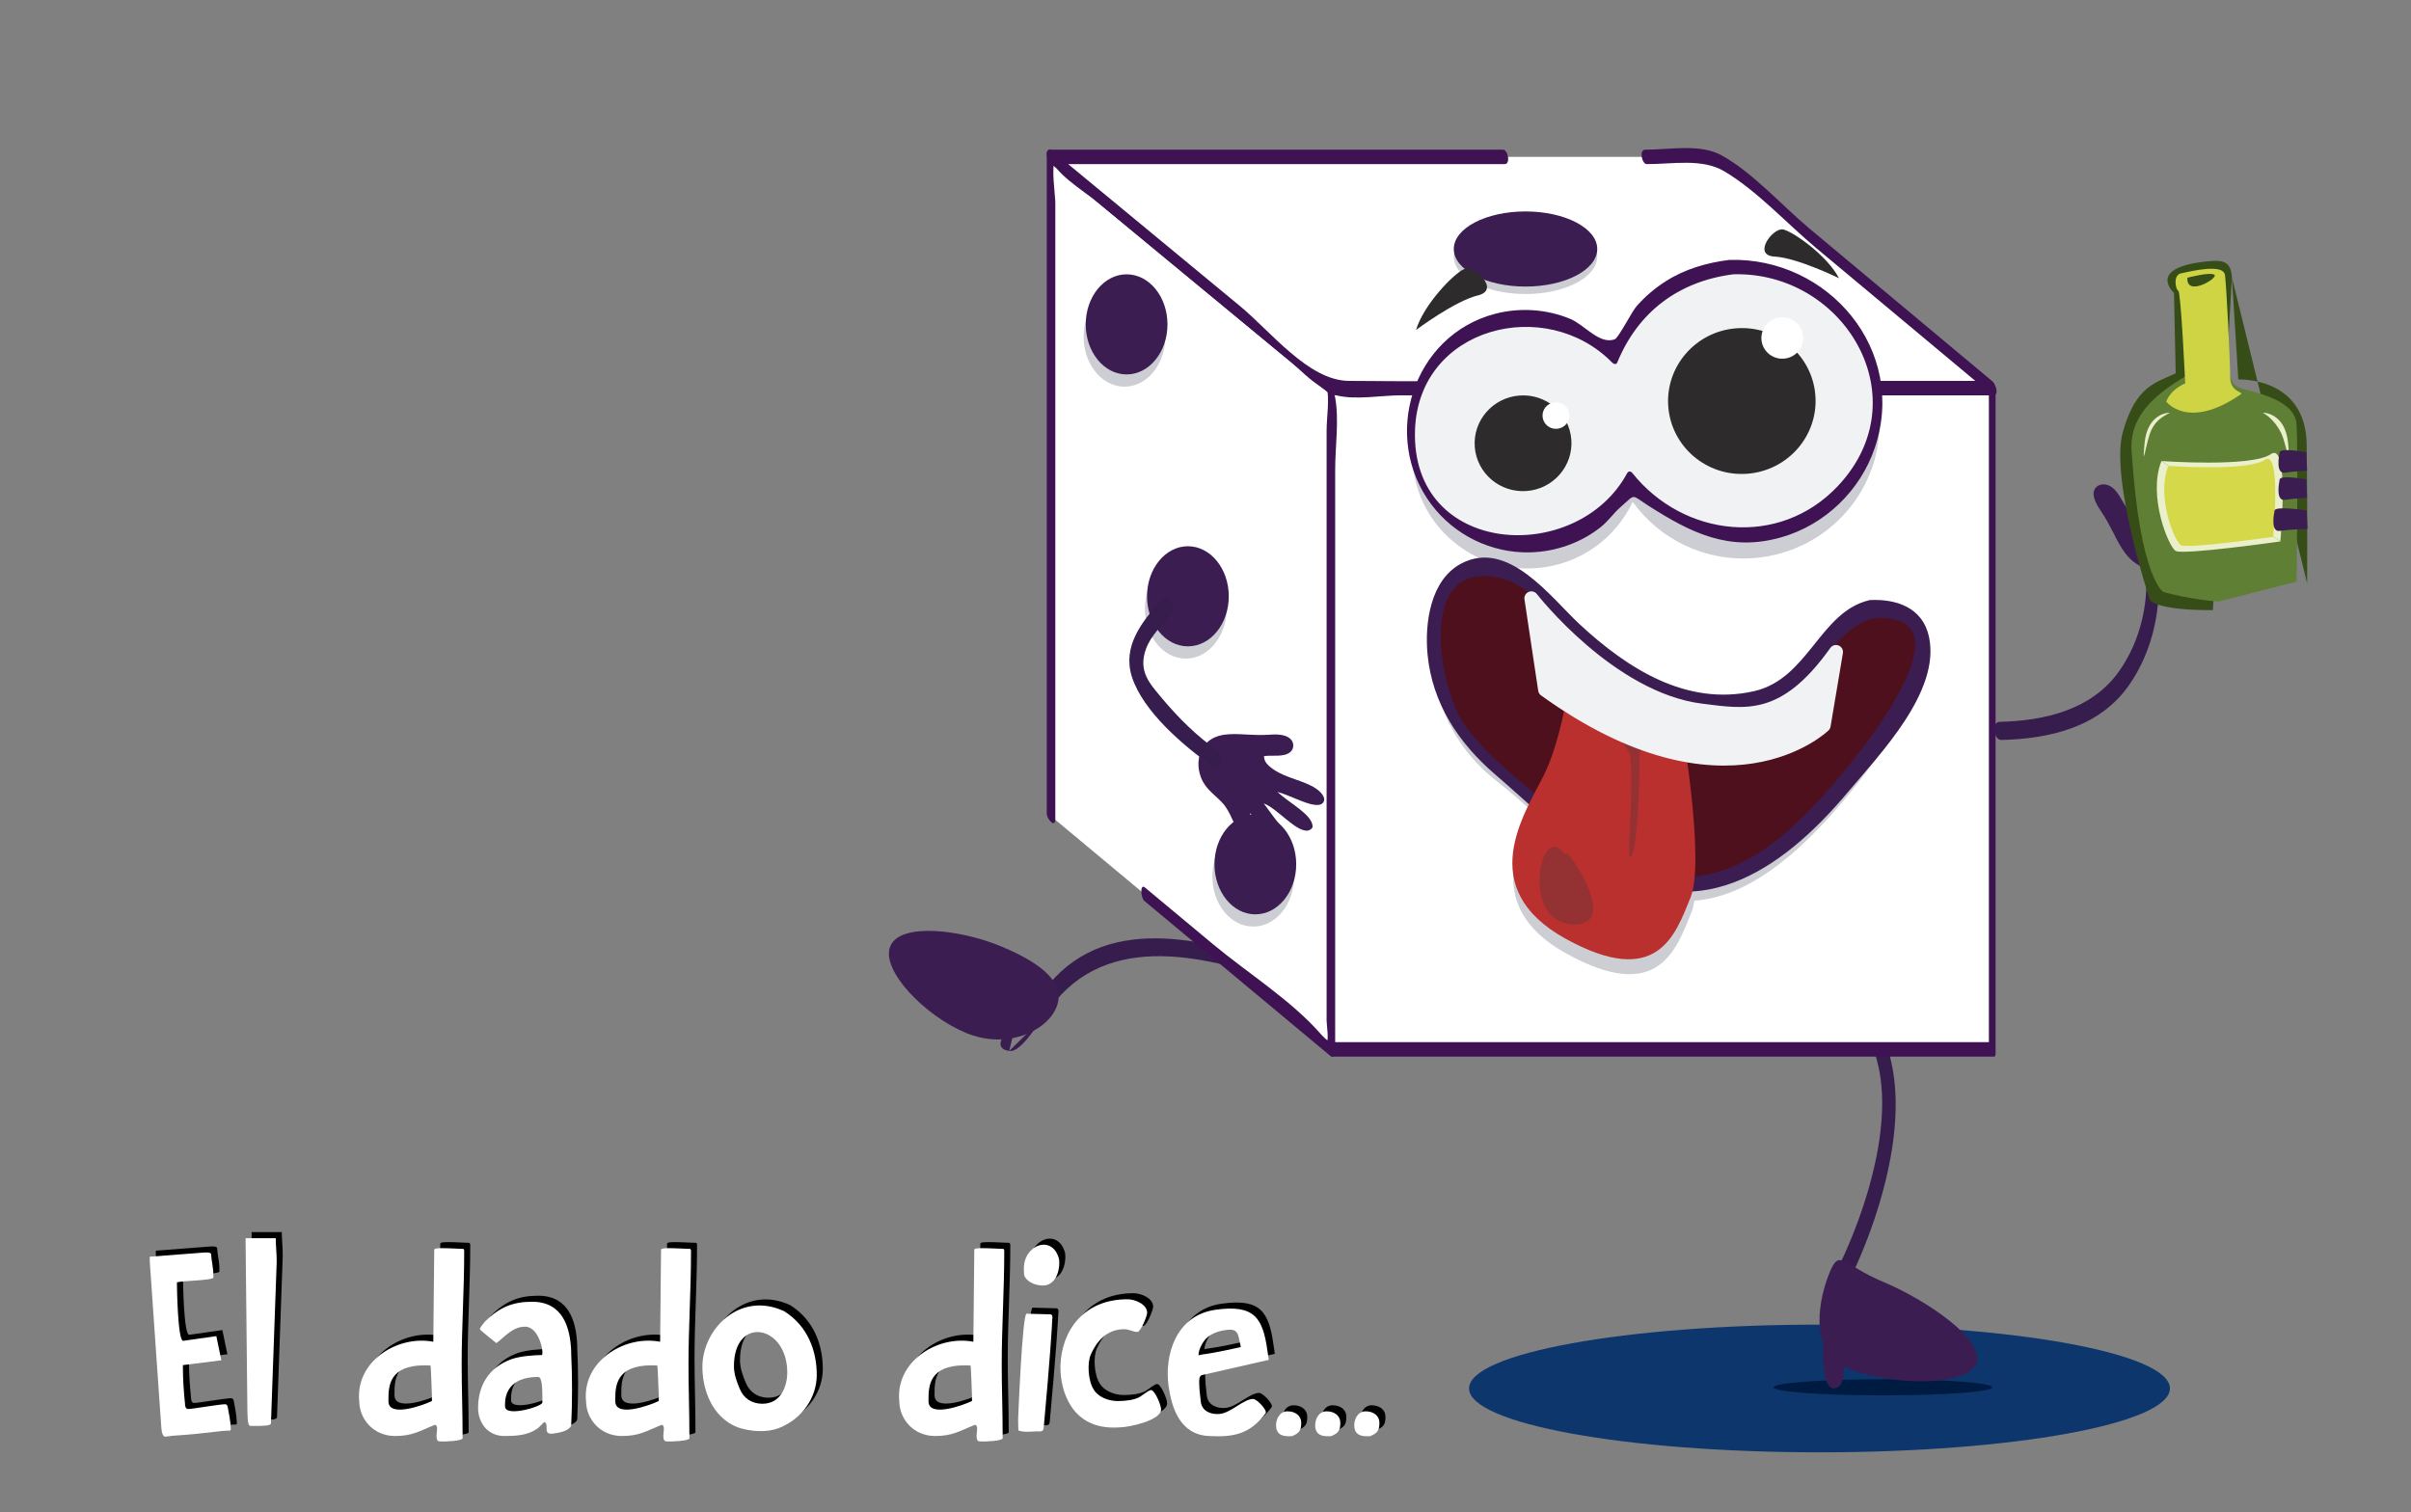 <?xml version="1.0" encoding="utf-8"?>
<!-- Generator: Adobe Illustrator 16.0.0, SVG Export Plug-In . SVG Version: 6.00 Build 0)  -->
<!DOCTYPE svg PUBLIC "-//W3C//DTD SVG 1.1//EN" "http://www.w3.org/Graphics/SVG/1.1/DTD/svg11.dtd">
<svg version="1.1" id="Capa_1" xmlns="http://www.w3.org/2000/svg" xmlns:xlink="http://www.w3.org/1999/xlink" x="0px" y="0px"
	 width="242.343px" height="152px" viewBox="0 0 242.343 152" enable-background="new 0 0 242.343 152" xml:space="preserve">
<rect x="0" y="0" width="242.343" height="152" fill="#808080" stroke="none"/>
<path fill-rule="evenodd" clip-rule="evenodd" fill="#0C366C" d="M218.111,139.577c0,3.546-15.771,6.421-35.223,6.421
	c-19.453,0-35.224-2.875-35.224-6.421c0-3.543,15.771-6.415,35.224-6.415C202.341,133.162,218.111,136.034,218.111,139.577"/>
<path fill-rule="evenodd" clip-rule="evenodd" fill="#001B42" d="M200.251,139.462c0,0.449-4.922,0.812-10.993,0.812
	s-10.993-0.362-10.993-0.812c0-0.446,4.922-0.811,10.993-0.811S200.251,139.016,200.251,139.462"/>
<path fill="#371C4E" d="M186.305,102.237c6.053,6.435,1.228,20.067-2.205,26.513c-0.385,0.723,0.59,2.287,1.07,1.386
	c3.861-7.25,8.793-21.895,2.007-29.109C186.341,100.139,185.658,101.551,186.305,102.237"/>
<path fill="#371C4E" d="M128.516,96.914c-8.34-2.85-18.576-5.188-24.17,3.524c-0.299,0.466,0.43,2.039,0.651,1.693
	c5.532-8.618,15.573-6.237,23.802-3.427C129.248,98.859,129.032,97.091,128.516,96.914"/>
<polygon fill="#FFFFFF" points="200.251,105.489 193.528,105.489 187.051,105.489 133.774,105.489 133.774,39.013 200.251,39.013 
	"/>
<path fill="#3E1253" d="M200.057,104.766h-66.476c0.177,0.342,0.354,0.684,0.531,1.025V47.552c0-1.448-0.905-6.849,0-8.062
	c-0.141,0.189,0.063,0.324,0.788,0.247c1.449-0.154,3.013,0,4.468,0h33.794h27.282c-0.177-0.342-0.354-0.684-0.53-1.025v66.477
	c0,0.451,0.674,1.567,0.674,0.603V39.314c0-0.275-0.154-1.026-0.531-1.026h-66.476c-0.152,0-0.144,0.347-0.144,0.424v66.477
	c0,0.275,0.155,1.026,0.532,1.026h66.475C200.76,106.215,200.529,104.766,200.057,104.766"/>
<polyline fill="#FFFFFF" points="105.646,82.054 105.646,15.771 133.775,39.014 133.775,105.49 117.485,91.919 115.054,89.893 "/>
<path fill="#3E1253" d="M106.076,82.331V42.764V20.335c0-0.605-0.451-3.759,0-4.238c-0.768,0.816,3.171,3.35,4.082,4.104
	c6.54,5.402,13.079,10.806,19.618,16.209c0.922,0.762,1.848,1.775,2.881,2.38c1.016,0.595,1.004,1.333,0.687,0.026
	c0.32,1.318,0,3.14,0,4.482v49.596v9.678c0,0.506,0.247,1.885,0,2.331c-0.313,0.57,0.494-0.116,0.411-0.129
	c-0.272-0.041-0.851-0.657-1.021-0.852c-2.956-3.375-7.322-6.101-10.77-8.972c-2.295-1.911-4.59-3.823-6.884-5.735
	c-0.504-0.42-0.434,1.038-0.054,1.354c6.24,5.2,12.48,10.399,18.722,15.599c0.271,0.225,0.458-0.195,0.458-0.401v-45.91V47.189
	c0-2.27,0.408-4.97,0-7.211c-0.644-3.532-5.843-6.137-8.507-8.338c-6.675-5.516-13.351-11.032-20.027-16.547
	c-0.271-0.224-0.458,0.193-0.458,0.401v66.282C105.214,82.349,106.076,83.307,106.076,82.331"/>
<polyline fill="#FFFFFF" points="165.443,15.771 172.417,15.771 200.251,39.013 133.774,39.013 105.646,15.771 151.158,15.771 "/>
<path fill="#3E1253" d="M165.529,16.497c2.66,0,5.563-0.596,7.784,0.721c3.303,1.956,6.303,5.263,9.243,7.718
	c5.89,4.918,11.78,9.836,17.67,14.754c-0.021-0.467-0.041-0.935-0.062-1.401h-43.076c-7.178,0-14.361,0.082-21.538,0
	c-4.032-0.047-7.791-4.943-10.922-7.529c-6.319-5.222-12.64-10.443-18.958-15.665c0.02,0.468,0.04,0.935,0.061,1.403h45.513
	c0.623,0,0.327-1.451-0.172-1.451H105.56c-0.679,0-0.215,1.174,0.062,1.402c5.451,4.505,10.903,9.01,16.356,13.515
	c3.18,2.628,6.36,5.255,9.541,7.883c0.964,0.797,1.694,1.591,2.824,1.894c1.85,0.494,4.529,0,6.432,0h11.816h29.467h18.279
	c0.681,0,0.213-1.175-0.062-1.403c-6.133-5.121-12.265-10.241-18.397-15.362c-2.755-2.301-5.649-5.582-8.788-7.338
	c-2.183-1.222-5.189-0.59-7.732-0.59C164.734,15.046,165.03,16.497,165.529,16.497"/>
<path fill="#CDCED3" d="M174.209,29.171c-5.569,0.437-10.097,4.119-11.835,9.021c-2.327-2.675-5.865-4.253-9.698-3.955
	c-6.388,0.5-11.164,6.026-10.672,12.342c0.495,6.317,6.072,11.031,12.459,10.531c4.346-0.339,7.942-3.005,9.646-6.662
	c2.684,3.746,7.236,6.041,12.206,5.653c7.52-0.588,13.144-7.094,12.562-14.53C188.295,34.137,181.729,28.583,174.209,29.171"/>
<path fill="#CDCED3" d="M160.548,25.782c0,2.085-3.229,3.775-7.21,3.775s-7.209-1.69-7.209-3.775c0-2.086,3.228-3.776,7.209-3.776
	S160.548,23.696,160.548,25.782"/>
<path fill="#3B1D52" d="M160.548,25.03c0,2.087-3.229,3.777-7.21,3.777s-7.209-1.69-7.209-3.777c0-2.086,3.228-3.774,7.209-3.774
	S160.548,22.944,160.548,25.03"/>
<path fill="#CDCED3" d="M117.137,33.839c0,2.779-1.839,5.033-4.107,5.033c-2.27,0-4.108-2.254-4.108-5.033
	c0-2.778,1.839-5.03,4.108-5.03C115.298,28.809,117.137,31.061,117.137,33.839"/>
<path fill="#CDCED3" d="M123.3,61.175c0,2.779-1.84,5.031-4.108,5.031s-4.107-2.252-4.107-5.031c0-2.778,1.839-5.032,4.107-5.032
	S123.3,58.396,123.3,61.175"/>
<path fill="#CDCED3" d="M130.078,88.116c0,2.777-1.839,5.031-4.108,5.031s-4.108-2.254-4.108-5.031c0-2.78,1.839-5.032,4.108-5.032
	S130.078,85.336,130.078,88.116"/>
<path fill="#3B1D52" d="M117.349,32.608c0,2.779-1.84,5.033-4.108,5.033c-2.27,0-4.108-2.254-4.108-5.033
	c0-2.778,1.839-5.032,4.108-5.032C115.509,27.576,117.349,29.83,117.349,32.608"/>
<path fill="#3B1D52" d="M123.511,59.944c0,2.779-1.84,5.031-4.108,5.031c-2.27,0-4.107-2.252-4.107-5.031
	c0-2.778,1.838-5.032,4.107-5.032C121.671,54.912,123.511,57.166,123.511,59.944"/>
<path fill="#3B1D52" d="M130.289,86.884c0,2.779-1.839,5.033-4.108,5.033c-2.269,0-4.107-2.254-4.107-5.033
	c0-2.778,1.839-5.03,4.107-5.03C128.45,81.854,130.289,84.105,130.289,86.884"/>
<path fill="#F1F2F3" d="M174.027,26.849c-5.57,0.437-10.097,4.119-11.835,9.021c-2.326-2.675-5.866-4.255-9.699-3.955
	c-6.386,0.5-11.164,6.026-10.67,12.34c0.495,6.317,6.072,11.031,12.459,10.533c4.344-0.339,7.942-3.005,9.644-6.662
	c2.687,3.746,7.237,6.039,12.207,5.653c7.52-0.59,13.145-7.094,12.563-14.53C188.114,31.813,181.547,26.261,174.027,26.849"/>
<path fill="#3E1253" d="M173.833,26.125c-2.285,0.292-4.431,0.903-6.389,2.143c-1.084,0.687-2.093,1.547-2.939,2.511
	c-0.492,0.561-1.813,3.174-2.185,3.32c-1.52,0.6-3.064-1.459-4.496-2.048c-2.365-0.974-5.036-1.154-7.51-0.514
	c-8.346,2.162-11.527,12.389-6.449,19.165c2.329,3.107,6.057,4.922,9.934,4.824c2.575-0.063,5.104-0.948,7.126-2.559
	c0.741-0.59,1.263-1.383,1.963-1.992c1.568-1.363,1.014-1.281,2.778-0.154c4.271,2.729,8.122,4.694,13.383,3.193
	c4.385-1.251,7.948-4.69,9.399-9.003C191.757,35.179,183.769,25.845,173.833,26.125c-0.495,0.014-0.201,1.465,0.388,1.449
	c11.156-0.314,18.846,12.484,10.491,21.309c-5.885,6.216-15.49,5.128-20.646-1.342c-0.142-0.177-0.391-0.196-0.503,0.013
	c-5.053,9.373-21.8,8.427-21.331-4.362c0.38-10.378,13.197-13.524,19.822-6.734c0.138,0.141,0.404,0.227,0.504-0.013
	c2.097-5.115,6.194-8.171,11.663-8.87C174.742,27.507,174.409,26.051,173.833,26.125"/>
<path fill="#2D2B2B" d="M182.472,39.735c0.315,4.037-2.738,7.568-6.82,7.888s-7.646-2.694-7.963-6.733
	c-0.316-4.035,2.738-7.567,6.82-7.886C178.592,32.685,182.156,35.699,182.472,39.735"/>
<path fill="#2D2B2B" d="M157.942,44.181c0.207,2.648-1.797,4.968-4.477,5.177c-2.679,0.209-5.019-1.769-5.227-4.418
	c-0.207-2.649,1.798-4.968,4.477-5.177C155.396,39.554,157.734,41.533,157.942,44.181"/>
<path fill="#FFFFFF" d="M157.746,41.667c0.057,0.736-0.498,1.38-1.243,1.438c-0.743,0.059-1.393-0.49-1.45-1.226
	c-0.058-0.734,0.499-1.38,1.243-1.437C157.039,40.385,157.688,40.934,157.746,41.667"/>
<path fill="#FFFFFF" d="M181.249,33.815c0.089,1.146-0.777,2.148-1.937,2.238c-1.156,0.09-2.17-0.763-2.259-1.91
	c-0.09-1.144,0.777-2.147,1.936-2.237C180.148,31.815,181.16,32.671,181.249,33.815"/>
<path fill="#CDCED3" d="M188.27,62.728c-3.448,0.275-5.428,7.23-9.703,8.609c-4.276,1.379-11.311,3.036-22.484-8.964
	c-11.173-12.002-17.518,6.896-5.654,16.136c1.246,0.978,2.467,2.049,3.683,3.14c-2.086,4.077-4.355,9.963,3.351,14.221
	c9.242,5.103,11.035-0.414,12.548-4.139c0.132-0.324,0.231-0.728,0.307-1.191c5.083-0.358,11.016-4.223,18.544-14.637
	C197.833,64.177,191.719,62.451,188.27,62.728"/>
<path fill="#4F101D" d="M188.183,61.228c-3.449,0.277-5.428,7.232-9.704,8.611c-4.275,1.379-11.31,3.034-22.483-8.966
	c-11.173-12-17.517,6.898-5.654,16.138c10.608,8.306,19.458,23.642,38.432-2.608C197.746,62.679,191.631,60.953,188.183,61.228"/>
<path fill="#3B1D52" d="M187.94,60.325c-5.044,1.156-6.142,7.932-11.669,9.166c-6.775,1.513-12.683-2.279-17.486-6.729
	c-2.878-2.666-7.175-8.611-11.906-6.111c-3.114,1.646-3.684,6.011-3.389,9.131c0.468,4.929,3.126,8.926,6.804,12.077
	c3.38,2.898,6.611,6.104,10.242,8.692c9.696,6.909,18.411,1.205,25.231-6.95c3.114-3.724,9.338-10.074,8.119-15.614
	C193.25,61.092,190.643,60.186,187.94,60.325c-0.657,0.033-0.271,1.846,0.484,1.807c9.875-0.51-0.993,12.929-3.395,15.8
	c-3.688,4.412-8.6,9.605-14.697,10.179c-4.7,0.442-8.721-2.313-12.152-5.182c-3.553-2.968-8.313-6.341-10.978-10.087
	c-2.557-3.595-4.963-16.668,3.5-14.751c3.653,0.827,6.266,4.932,8.951,7.271c2.347,2.043,4.908,3.91,7.804,5.097
	c3.277,1.342,6.772,1.608,10.184,0.612c4.879-1.425,6.213-7.892,10.783-8.939C189.118,61.973,188.654,60.161,187.94,60.325"/>
<path fill="#BA302E" d="M168.961,72.437c0,0,2.473,14.07,0.96,17.796c-1.512,3.723-3.305,9.241-12.547,4.139
	c-9.24-5.106-4.137-12.553-2.207-16.416c1.933-3.862,2.761-10.483,2.761-11.034C157.928,66.369,168.961,72.437,168.961,72.437"/>
<path fill="#943132" d="M157.656,85.849c0.828,1.104,3.311,4.826,2.207,6.482c-0.828,0.965-2.758,0.69-3.726-0.138
	c-2.619-1.931-1.103-9.379,1.104-6.345"/>
<path fill="#943132" d="M166.754,74.552c0,0-1.931,0.396-1.942,1.363c-0.039,2.931-0.193,8.991-0.816,10.131
	c-0.656,1.205,0.251-5.586-0.105-9.887c-0.093-1.117-2.363-3.125-2.677-3.722L166.754,74.552z"/>
<path fill="#F1F2F3" d="M184.548,65.542l-1.241,7.382c0,0-9.793,9.517-28-3.586l-1.38-9.188c0,0,7.862,10.137,17.088,11.284
	C175.452,71.983,179.399,72.786,184.548,65.542"/>
<path fill="none" stroke="#F1F2F3" stroke-width="1.403" stroke-linecap="round" stroke-linejoin="round" stroke-miterlimit="10" d="
	M184.548,65.542l-1.241,7.382c0,0-9.793,9.517-28-3.586l-1.38-9.188c0,0,7.862,10.137,17.088,11.284
	C175.452,71.983,179.399,72.786,184.548,65.542z"/>
<path fill-rule="evenodd" clip-rule="evenodd" fill="#3B1D52" d="M219.023,49.413c0.583-0.883,1.167-1.819,1.764-2.801
	c0.337-0.554,0.595-1.334,1.472-0.92c0.49,0.235,0.549,0.908,0.315,1.594c-0.365,1.08-1.4,2.168-1.729,3.078
	c0.36-0.144,0.687-0.603,1.098-1.045c0.568-0.606,1.142-1.347,2.067-0.603c0.136,0.365,0.117,0.687-0.042,1.133
	c-0.493,1.384-1.762,1.982-2.523,3.154c-0.416,0.639-0.567,1.459-0.902,2.17c-0.317,0.674-0.792,1.142-1.302,1.467
	c-0.88,0.556-2.187,0.919-3.614,0.46c-1.737-0.56-2.518-2.189-3.206-3.546c-0.349-0.688-0.717-1.379-1.151-2.034
	c-0.297-0.445-1.069-1.498-0.757-2.271c0.183-0.455,0.799-0.697,1.394-0.47c1.001,0.388,1.387,1.733,1.947,2.363
	c0.532-0.209,0.774-0.546,0.921-1.423c0.253-1.53-0.489-3.312-0.253-4.743c0.12-0.728,0.539-1.38,1.224-1.148
	c0.703,0.238,0.862,1.492,0.947,2.187c0.107,0.896,0.13,1.761,0.321,2.535c0.57-1.573,0.548-4.172,1.842-4.633
	c0.175-0.063,0.524,0.096,0.676,0.266C220.427,45.209,218.818,47.922,219.023,49.413"/>
<path fill="#371C4E" d="M215.645,56.582c0.438,3.752-0.431,7.748-2.622,10.865c-2.747,3.909-7.484,5.009-12.026,5.118
	c-0.893,0.021-0.576,1.84,0.164,1.822c4.932-0.117,9.907-1.303,12.854-5.533c2.413-3.466,3.34-7.931,2.855-12.086
	C216.757,55.802,215.501,55.345,215.645,56.582"/>
<path fill-rule="evenodd" clip-rule="evenodd" fill="#3B1D52" d="M131.499,83.489c0.196-0.036,0.441-0.235,0.438-0.399
	c-0.021-1.2-2.325-2.342-3.545-3.483c0.742,0.197,1.514,0.569,2.339,0.886c0.638,0.243,1.794,0.682,2.216,0.247
	c0.41-0.422-0.04-1.034-0.648-1.452c-1.195-0.822-2.991-1.045-4.269-1.923c-0.731-0.506-0.957-0.844-0.983-1.346
	c0.725-0.147,2.031,0.157,2.673-0.44c0.38-0.356,0.351-0.937,0.004-1.279c-0.59-0.586-1.753-0.463-2.236-0.435
	c-0.708,0.044-1.43,0.019-2.142-0.021c-1.407-0.079-3.08-0.206-4.097,0.88c-0.834,0.894-0.903,2.06-0.674,2.985
	c0.133,0.535,0.405,1.108,0.905,1.653c0.528,0.576,1.207,1.058,1.649,1.662c0.808,1.11,0.956,2.351,2.031,3.347
	c0.348,0.321,0.626,0.479,0.99,0.539c0.937-0.38,0.452-1.149,0.084-1.857c-0.266-0.514-0.574-0.969-0.594-1.311
	c0.705,0.659,1.356,1.94,2.204,2.702c0.536,0.486,1.148,0.742,1.503,0.47c0.628-0.488,0.015-1.035-0.373-1.541
	c-0.688-0.897-1.342-1.765-1.947-2.606C128.408,81.274,130.324,83.722,131.499,83.489"/>
<path fill="#371C4E" d="M116.704,60.357c-1.955,2.166-3.911,4.636-2.925,7.698c1.117,3.459,5.172,6.921,8.04,8.935
	c0.946,0.664,1.278-1.023,0.57-1.521c-2.096-1.473-3.953-3.311-5.593-5.277c-1.232-1.478-2.418-2.698-1.61-4.952
	c0.472-1.316,1.669-2.481,2.586-3.497C118.333,61.122,117.416,59.568,116.704,60.357"/>
<path fill="#364D18" d="M222.43,61.337c-5.909,0.017-6.343-1.043-6.343-1.043s-4.014-12.187-2.71-16.856
	c1.303-4.672,3.317-4.955,5.315-5.911l-0.173-8.082c0,0-2.521-2.259,2.345-3.043c2.442-0.347,3.35-0.343,3.478,1.479"/>
<path fill="#364D18" d="M224.342,27.88l0.645,10.269c0,0,6.785-0.319,6.873,6.548c0.086,6.866,0.043,13.948,0.043,13.948"/>
<path fill="#5F7F34" d="M223.015,60.469c-2.78-0.174-5.562-0.955-5.562-0.955s-2.346-1.348-3.172-13.905
	c-0.608-5.301,5.563-7.517,6.302-8.472c0.738-0.957,0.043-3.506,0.043-3.506l3.432,0.94l-0.086,1.756c0,0-0.122,2.214,1.095,2.646
	c1.216,0.436,5.596,1.073,5.771,3.68c0.174,2.608,0,15.817,0,15.817"/>
<path fill="#CED443" d="M217.737,40.364c0,0,2.172,2.941,7.474-0.709c0.435-0.26-1.043-0.174-1.043-1.737
	c0-1.565-0.366-9.03-0.521-10.254c-0.155-1.228-3.534-0.363-4.403-0.19c-0.869,0.174-0.55,1.666-0.29,1.754
	c0.262,0.086,0.696,9.313,0.696,9.313S218.258,39.062,217.737,40.364"/>
<path fill="#EAF0CC" d="M229.209,54.429c0,0-9.777,1.392-10.517,0.955c-0.737-0.433-2.824-5.56-1.434-9.037"/>
<path fill="#EAF0CC" d="M217.259,46.347c0,0,9.082,0.652,10.994-0.694c1.912-1.349,0.956,8.776,0.956,8.776"/>
<path fill="#D5D848" d="M217.95,46.837c0,0,8.01,0.574,9.696-0.612c1.687-1.188,0.844,7.742,0.844,7.742s-8.624,1.225-9.275,0.842
	C218.564,54.426,216.724,49.903,217.95,46.837"/>
<path fill="#EAF0CC" d="M227.441,41.485c0,0,2.26-0.049,2.55,3.08c0.289,3.13-0.174,0.115-0.667-0.957
	C228.832,42.539,228.051,41.824,227.441,41.485"/>
<path fill="#EAF0CC" d="M218.111,41.485c0,0-2.26-0.049-2.549,3.08c-0.29,3.13,0.174-0.231,0.666-1.305
	C216.722,42.19,217.503,41.824,218.111,41.485"/>
<path fill="#364D18" d="M219.866,27.923c0,0,2.25-0.606,2.711-0.305C223.038,27.923,219.736,29.923,219.866,27.923"/>
<path fill-rule="evenodd" clip-rule="evenodd" fill="#3B1D52" d="M231.819,45.464c0,0-2.578-0.487-2.676,0
	c-0.098,0.49-0.39,2.197,0.536,2.052c0.927-0.147,2.218-0.196,2.218-0.196"/>
<path fill-rule="evenodd" clip-rule="evenodd" fill="#3B1D52" d="M231.819,48.196c0,0-2.578-0.489-2.676,0
	c-0.098,0.488-0.39,2.195,0.536,2.05c0.927-0.146,2.218-0.194,2.218-0.194"/>
<path fill-rule="evenodd" clip-rule="evenodd" fill="#3B1D52" d="M231.858,51.312c0,0-3.131-0.481-3.229,0.007
	c-0.098,0.489-0.39,2.196,0.537,2.051c0.926-0.147,2.77-0.202,2.77-0.202"/>
<path fill-rule="evenodd" clip-rule="evenodd" fill="#3B1D52" d="M183.928,127.864c1-2.391,1.266-0.715,5.397,1.015
	c4.133,1.728,10.319,5.82,9.319,8.211c-1,2.39-8.808,2.175-12.94,0.447S182.928,130.258,183.928,127.864"/>
<path fill-rule="evenodd" clip-rule="evenodd" fill="#3B1D52" d="M89.492,95.11c1-2.391,7.059-1.68,11.191,0.05
	c4.133,1.728,6.495,3.733,5.494,6.125c-0.999,2.392-4.983,4.264-9.116,2.535C92.93,102.091,88.492,97.504,89.492,95.11"/>
<path fill-rule="evenodd" clip-rule="evenodd" fill="#3B1D52" d="M101.439,105.652c1.079,0.174,2.634-2.313,3.231-3.177"/>
<path fill-rule="evenodd" clip-rule="evenodd" fill="#3B1D52" d="M102.208,102.479c-0.457,0.523-2.928,2.828-0.769,3.173"/>
<path fill-rule="evenodd" clip-rule="evenodd" fill="#3B1D52" d="M183.264,134.095c0,0.695-0.348,6.488,1.506,5.33
	c0.927-0.58,0.464-3.475,0.348-4.518"/>
<path fill="#2D2B2B" d="M142.331,33.173c0,0,3.9-2.92,6.228-3.479c2.325-0.561-0.428-3.073-1.434-2.622
	C146.121,27.521,143.113,30.589,142.331,33.173"/>
<path fill="#2D2B2B" d="M184.849,27.97c0,0-4.189-2.061-6.479-2.178s-0.14-2.97,0.885-2.722
	C180.279,23.316,183.655,25.675,184.849,27.97"/>
<path d="M15.66,125.726l5.402-0.414c0.115,0,0.69-0.069,0.76,0.136c0.045,0.712,0.23,1.38,0.23,2.07v0.321
	c-0.163,0.276-3.104,0.299-3.657,0.461v0.205c0,0.209,0.07,5.68,0.62,5.68l3.221-0.46c0.022,0,0.092-0.023,0.115-0.023l0.505,2.439
	l-3.861,0.483v0.299c0,1.171,0.091,2.437,0.206,3.563c0,0.23,0.046,0.552,0.321,0.552c0.391,0,3.035-0.459,3.701-0.483
	c0.23,0,0.276,0.23,0.299,0.414c0.093,0.46,0.276,1.425,0.276,1.976c0,0.047,0.047,0.23-0.068,0.256
	c-1.195,0.021-2.254,0.298-5.817,0.527c-0.023,0.023-0.528,0.07-0.553,0.07c-0.022,0-0.091,0.021-0.115,0.021
	c-0.412,0-0.412-0.896-0.436-1.101l-1.149-16.533"/>
<path d="M25.29,123.862h3.036c0,0.759,0.091,1.472,0.091,2.232v0.229l-0.575,16.186c-0.068,0.231-0.896,0.231-1.839,0.231h-0.23
	c-0.345-0.047-0.252-1.15-0.299-1.404L25.29,123.862z"/>
<path d="M44.321,142.624c-1.633,0.666-2.276,1.126-4.022,1.126c-2.047,0-3.587-1.585-3.587-3.587
	c-0.022-0.138-0.022-0.276-0.022-0.437c0-3.702,4.022-6.114,7.472-5.45l0.092-9.243c0.023-0.16,0.161-0.23,2.941-0.091
	c0.094,0.116,0.071,0.229,0.071,0.345c0,3.772-0.254,7.518-0.254,11.266c0,2.368,0.093,4.736,0.093,7.15v0.299
	c-0.161,0.255-1.679,0.3-2.07,0.3c-0.045,0-0.275-0.024-0.344-0.024c-0.208-0.067-0.208-0.46-0.208-0.575
	C44.482,143.405,44.69,142.693,44.321,142.624 M44.022,140.232v-0.551c-0.022-0.735-0.113-3.011-0.137-3.011
	c-0.207-0.025-0.437-0.025-0.62-0.025c-3.541,0-3.612,2.117-3.612,3.403v0.209C39.653,141.911,43.058,140.692,44.022,140.232"/>
<path d="M48.662,140.901c0-2.209,1.081-4.069,3.357-4.876c0.896-0.323,2.437-0.414,3.034-0.414c0.276,0-0.184-2.85-1.678-2.85
	c-1.242,0-2.023,1.013-2.874,1.655c0,0-1.655-1.334-1.655-1.38c0-0.23,0.344-0.551,0.482-0.757c1.495-1.52,2.896-2.024,4.76-2.024
	c3.082,0,3.84,2.552,3.932,4.99v0.208c0.115,2.392,0.115,4.852,0,7.242c-0.068,0.23-0.436,0.665-1.909,0.826H56.02
	c-0.851,0-0.185-0.941-0.689-1.172c-0.345,0.254-0.46,0.53-0.874,0.76c-0.872,0.574-2.046,0.643-3.126,0.643
	c-1.726,0-2.599-1.311-2.668-2.69V140.901z M55.123,140.394v-0.574c0-0.781-0.022-2.002-0.413-2.002
	c-3.518,0-3.357,2.529-3.334,3.015C51.514,141.865,55.123,140.762,55.123,140.394"/>
<path d="M67.12,142.624c-1.633,0.666-2.276,1.126-4.022,1.126c-2.047,0-3.587-1.585-3.587-3.587
	c-0.024-0.138-0.024-0.276-0.024-0.437c0-3.702,4.025-6.114,7.473-5.45l0.093-9.243c0.022-0.16,0.161-0.23,2.941-0.091
	c0.094,0.116,0.07,0.229,0.07,0.345c0,3.772-0.253,7.518-0.253,11.266c0,2.368,0.092,4.736,0.092,7.15v0.299
	c-0.16,0.255-1.68,0.3-2.069,0.3c-0.046,0-0.276-0.024-0.345-0.024c-0.206-0.067-0.206-0.46-0.206-0.575
	C67.282,143.405,67.488,142.693,67.12,142.624 M66.821,140.232v-0.551c-0.022-0.735-0.114-3.011-0.137-3.011
	c-0.208-0.025-0.438-0.025-0.622-0.025c-3.54,0-3.61,2.117-3.61,3.403v0.209C62.452,141.911,65.856,140.692,66.821,140.232"/>
<path d="M79.417,131.197c2.392,1.494,3.288,4.001,3.288,6.415c0,2.207-1.404,4.391-3.794,5.335
	c-1.242,0.483-2.851,0.369-4.161-0.069c-2.622-1.036-3.542-3.863-3.542-6.071C71.208,132.99,74.979,129.15,79.417,131.197
	 M74.979,139.037c0.369,0.896,1.173,1.471,2.253,1.471c1.909,0,2.507-1.816,2.507-3.149c0-4.806-5.358-5.749-5.358-0.622
	C74.38,137.519,74.657,138.302,74.979,139.037"/>
<path d="M98.605,142.624c-1.633,0.666-2.276,1.126-4.023,1.126c-2.046,0-3.587-1.585-3.587-3.587
	c-0.022-0.138-0.022-0.276-0.022-0.437c0-3.702,4.023-6.114,7.473-5.45l0.092-9.243c0.023-0.16,0.161-0.23,2.941-0.091
	c0.094,0.116,0.071,0.229,0.071,0.345c0,3.772-0.254,7.518-0.254,11.266c0,2.368,0.093,4.736,0.093,7.15v0.299
	c-0.161,0.255-1.68,0.3-2.07,0.3c-0.045,0-0.275-0.024-0.344-0.024c-0.208-0.067-0.208-0.46-0.208-0.575
	C98.767,143.405,98.975,142.693,98.605,142.624 M98.307,140.232v-0.551c-0.022-0.735-0.113-3.011-0.138-3.011
	c-0.206-0.025-0.437-0.025-0.62-0.025c-3.54,0-3.611,2.117-3.611,3.403v0.209C93.938,141.911,97.342,140.692,98.307,140.232"/>
<path d="M102.947,142.004c0,0,0.413-10.554,0.85-10.554c0.093,0,0.138,0.025,2.369,0.068c0.206,0,0.229,0.208,0.229,0.323
	c0,0.048-0.022,0.207-0.022,0.231c-0.022,0.688-0.206,3.723-0.85,10.782c-0.025,0.299-0.068,0.392-0.347,0.436
	c-0.713-0.044-1.401,0.14-2.138-0.069c-0.022,0-0.068-0.046-0.068-0.068C102.947,142.969,102.947,142.164,102.947,142.004
	 M103.521,126.897c0-2.392,2.898-3.448,3.542-0.92c0,0,0.022,0.278,0.022,0.367c0,1.036-0.482,2.277-1.655,2.277
	c-0.69,0-1.633-0.32-1.885-1.056C103.545,127.45,103.521,126.989,103.521,126.897"/>
<path d="M112.532,142.9c-4.298,0-5.335-3.794-5.335-6.023v-0.208c0.115-3.495,2.323-6.666,6.737-6.666
	c0.806,0,1.978,0.529,1.978,1.355c0,0.321-0.644,1.932-0.988,1.932c-0.46,0-0.806-0.276-1.312-0.276
	c-1.747,0-2.758,1.195-3.357,2.529c-0.39,0.852-0.274,2.667,0.276,3.517c0.416,0.738,1.427,1.15,2.323,1.174h0.206
	c0.645,0,1.518-0.093,2.07-0.392c0.185-0.091,0.943-0.713,1.172-0.713c0.369,0,1.011,1.472,1.011,1.954
	c0,1.104-3.241,1.793-4.114,1.793C112.97,142.9,112.739,142.9,112.532,142.9"/>
<path d="M118.07,138.762c-0.437-3.103,0.688-7.129,4.713-7.704c3.908-0.55,4.758,0.805,5.22,4.117l0.138,0.919l-6.76,1.542
	c-0.022,0-0.16,0.137-0.185,0.206c-0.046,0.138-0.137,0.529,0.115,2.505c0.138,0.943,1.08,1.289,1.977,1.174
	c1.104-0.162,2.346-1.494,3.266-1.494c0.391,0,1.241,0.943,1.288,1.287v0.115c-1.564,2.117-3.195,2.459-5.725,2.322
	C119.243,143.614,118.392,140.97,118.07,138.762 M121.841,133.957c-0.299,0.274-0.759,1.104-0.759,1.586v0.091l0.207-0.044
	c0.022,0,0.069-0.024,0.092-0.024c0.621-0.089,1.264-0.161,3.954-0.759c0,0,0-0.022-0.022-0.091c-0.046-0.276-0.23-1.013-0.23-1.034
	c-0.206-0.691-0.689-0.666-1.332-0.576C123.104,133.199,122.277,133.474,121.841,133.957"/>
<path d="M130.021,141.268c0.804,0,1.379,0.46,1.379,1.15c0,0.713-0.138,1.035-0.942,1.356h-0.368c-0.827,0-1.219-0.369-1.219-1.103
	C128.871,142.074,129.215,141.268,130.021,141.268"/>
<path d="M133.95,141.268c0.806,0,1.379,0.46,1.379,1.15c0,0.713-0.136,1.035-0.942,1.356h-0.367c-0.828,0-1.218-0.369-1.218-1.103
	C132.802,142.074,133.146,141.268,133.95,141.268"/>
<path d="M137.881,141.268c0.804,0,1.379,0.46,1.379,1.15c0,0.713-0.137,1.035-0.942,1.356h-0.367c-0.828,0-1.22-0.369-1.22-1.103
	C136.73,142.074,137.074,141.268,137.881,141.268"/>
<polyline fill="none" points="15.66,144.306 139.259,144.306 139.259,123.866 15.66,123.866 "/>
<path fill="#FFFFFF" d="M15.053,126.333l5.402-0.414c0.115,0,0.688-0.069,0.76,0.136c0.044,0.712,0.229,1.38,0.229,2.07v0.321
	c-0.162,0.276-3.104,0.299-3.657,0.461v0.205c0,0.209,0.071,5.68,0.621,5.68l3.221-0.458c0.022,0,0.092-0.025,0.114-0.025
	l0.506,2.439l-3.863,0.483v0.299c0,1.172,0.093,2.438,0.208,3.563c0,0.23,0.046,0.553,0.321,0.553c0.392,0,3.035-0.46,3.701-0.482
	c0.23,0,0.276,0.23,0.299,0.414c0.093,0.458,0.276,1.424,0.276,1.977c0,0.044,0.045,0.229-0.068,0.254
	c-1.195,0.021-2.254,0.298-5.818,0.528c-0.022,0.022-0.529,0.069-0.552,0.069s-0.091,0.021-0.115,0.021
	c-0.413,0-0.413-0.896-0.436-1.101l-1.149-16.531"/>
<path fill="#FFFFFF" d="M24.683,124.471h3.034c0,0.757,0.093,1.47,0.093,2.23v0.23l-0.576,16.185
	c-0.067,0.231-0.896,0.231-1.838,0.231h-0.23c-0.345-0.047-0.252-1.15-0.298-1.404L24.683,124.471z"/>
<path fill="#FFFFFF" d="M43.714,143.231c-1.633,0.667-2.276,1.126-4.022,1.126c-2.047,0-3.587-1.585-3.587-3.587
	c-0.022-0.138-0.022-0.275-0.022-0.437c0-3.702,4.022-6.114,7.471-5.45l0.093-9.241c0.022-0.162,0.161-0.23,2.941-0.093
	c0.094,0.117,0.07,0.23,0.07,0.345c0,3.772-0.253,7.519-0.253,11.266c0,2.369,0.093,4.735,0.093,7.151v0.299
	c-0.161,0.254-1.679,0.3-2.07,0.3c-0.046,0-0.276-0.025-0.345-0.025c-0.207-0.067-0.207-0.46-0.207-0.573
	C43.875,144.014,44.082,143.301,43.714,143.231 M43.415,140.841v-0.552c-0.022-0.735-0.114-3.011-0.137-3.011
	c-0.208-0.023-0.437-0.023-0.62-0.023c-3.542,0-3.612,2.115-3.612,3.401v0.209C39.046,142.52,42.45,141.3,43.415,140.841"/>
<path fill="#FFFFFF" d="M48.055,141.509c0-2.209,1.08-4.069,3.356-4.875c0.896-0.324,2.438-0.414,3.035-0.414
	c0.276,0-0.184-2.852-1.678-2.852c-1.242,0-2.023,1.013-2.874,1.656c0,0-1.656-1.335-1.656-1.38c0-0.23,0.345-0.553,0.482-0.759
	c1.495-1.518,2.898-2.024,4.761-2.024c3.08,0,3.84,2.553,3.932,4.991v0.206c0.115,2.392,0.115,4.852,0,7.242
	c-0.069,0.23-0.438,0.665-1.909,0.828h-0.092c-0.851,0-0.185-0.942-0.689-1.174c-0.345,0.254-0.46,0.53-0.874,0.76
	c-0.873,0.574-2.046,0.644-3.126,0.644c-1.726,0-2.6-1.31-2.668-2.69V141.509z M54.516,141.001v-0.574
	c0-0.781-0.022-2.002-0.414-2.002c-3.519,0-3.356,2.531-3.333,3.015C50.906,142.472,54.516,141.37,54.516,141.001"/>
<path fill="#FFFFFF" d="M66.513,143.231c-1.634,0.667-2.276,1.126-4.022,1.126c-2.048,0-3.587-1.585-3.587-3.587
	c-0.024-0.138-0.024-0.275-0.024-0.437c0-3.702,4.023-6.114,7.473-5.45l0.093-9.241c0.022-0.162,0.16-0.23,2.941-0.093
	c0.093,0.117,0.07,0.23,0.07,0.345c0,3.772-0.252,7.519-0.252,11.266c0,2.369,0.091,4.735,0.091,7.151v0.299
	c-0.16,0.254-1.68,0.3-2.069,0.3c-0.046,0-0.276-0.025-0.345-0.025c-0.208-0.067-0.208-0.46-0.208-0.573
	C66.673,144.014,66.881,143.301,66.513,143.231 M66.214,140.841v-0.552c-0.023-0.735-0.114-3.011-0.139-3.011
	c-0.206-0.023-0.436-0.023-0.62-0.023c-3.54,0-3.61,2.115-3.61,3.401v0.209C61.845,142.52,65.249,141.3,66.214,140.841"/>
<path fill="#FFFFFF" d="M78.809,131.806c2.392,1.494,3.288,4,3.288,6.415c0,2.207-1.403,4.389-3.793,5.333
	c-1.242,0.483-2.853,0.369-4.162-0.069c-2.621-1.036-3.541-3.863-3.541-6.071C70.601,133.597,74.371,129.758,78.809,131.806
	 M74.371,139.646c0.368,0.895,1.173,1.47,2.253,1.47c1.909,0,2.507-1.815,2.507-3.147c0-4.808-5.358-5.749-5.358-0.623
	C73.772,138.126,74.05,138.91,74.371,139.646"/>
<path fill="#FFFFFF" d="M97.998,143.231c-1.633,0.667-2.276,1.126-4.023,1.126c-2.046,0-3.587-1.585-3.587-3.587
	c-0.022-0.138-0.022-0.275-0.022-0.437c0-3.702,4.023-6.114,7.472-5.45l0.093-9.241c0.022-0.162,0.161-0.23,2.941-0.093
	c0.094,0.117,0.07,0.23,0.07,0.345c0,3.772-0.253,7.519-0.253,11.266c0,2.369,0.093,4.735,0.093,7.151v0.299
	c-0.161,0.254-1.68,0.3-2.07,0.3c-0.047,0-0.276-0.025-0.346-0.025c-0.206-0.067-0.206-0.46-0.206-0.573
	C98.159,144.014,98.365,143.301,97.998,143.231 M97.699,140.841v-0.552c-0.022-0.735-0.115-3.011-0.138-3.011
	c-0.207-0.023-0.437-0.023-0.62-0.023c-3.542,0-3.611,2.115-3.611,3.401v0.209C93.33,142.52,96.734,141.3,97.699,140.841"/>
<path fill="#FFFFFF" d="M102.34,142.611c0,0,0.412-10.553,0.85-10.553c0.092,0,0.138,0.024,2.368,0.069
	c0.207,0,0.229,0.207,0.229,0.321c0,0.048-0.022,0.208-0.022,0.231c-0.023,0.688-0.207,3.723-0.85,10.782
	c-0.025,0.299-0.07,0.393-0.347,0.438c-0.713-0.045-1.402,0.139-2.138-0.07c-0.022,0-0.068-0.045-0.068-0.068
	C102.34,143.577,102.34,142.772,102.34,142.611 M102.913,127.506c0-2.392,2.898-3.449,3.541-0.922c0,0,0.023,0.278,0.023,0.368
	c0,1.037-0.482,2.277-1.655,2.277c-0.69,0-1.633-0.32-1.885-1.056C102.938,128.058,102.913,127.596,102.913,127.506"/>
<path fill="#FFFFFF" d="M111.925,143.509c-4.3,0-5.335-3.796-5.335-6.025v-0.206c0.115-3.496,2.323-6.667,6.737-6.667
	c0.806,0,1.979,0.529,1.979,1.356c0,0.32-0.645,1.93-0.989,1.93c-0.462,0-0.806-0.276-1.312-0.276c-1.747,0-2.758,1.195-3.357,2.531
	c-0.39,0.85-0.274,2.665,0.276,3.515c0.416,0.738,1.427,1.151,2.323,1.174h0.206c0.645,0,1.517-0.092,2.07-0.39
	c0.185-0.093,0.941-0.713,1.172-0.713c0.367,0,1.012,1.47,1.012,1.953c0,1.105-3.242,1.793-4.116,1.793
	C112.36,143.509,112.132,143.509,111.925,143.509"/>
<path fill="#FFFFFF" d="M117.463,139.37c-0.438-3.103,0.688-7.127,4.712-7.704c3.909-0.55,4.759,0.807,5.221,4.117l0.138,0.919
	l-6.76,1.542c-0.022,0-0.161,0.137-0.184,0.208c-0.047,0.138-0.138,0.527,0.114,2.504c0.138,0.942,1.08,1.289,1.977,1.174
	c1.103-0.161,2.346-1.494,3.265-1.494c0.392,0,1.242,0.943,1.289,1.287v0.115c-1.564,2.117-3.195,2.46-5.727,2.322
	C118.634,144.222,117.784,141.578,117.463,139.37 M121.233,134.565c-0.299,0.273-0.759,1.103-0.759,1.585v0.093l0.206-0.046
	c0.023,0,0.07-0.024,0.093-0.024c0.62-0.089,1.264-0.16,3.954-0.757c0,0,0-0.024-0.022-0.092c-0.046-0.275-0.23-1.013-0.23-1.034
	c-0.207-0.691-0.691-0.666-1.332-0.576C122.497,133.806,121.67,134.083,121.233,134.565"/>
<path fill="#FFFFFF" d="M129.414,141.876c0.804,0,1.379,0.458,1.379,1.148c0,0.714-0.139,1.035-0.942,1.356h-0.368
	c-0.827,0-1.22-0.369-1.22-1.103C128.263,142.681,128.607,141.876,129.414,141.876"/>
<path fill="#FFFFFF" d="M133.343,141.876c0.806,0,1.379,0.458,1.379,1.148c0,0.714-0.136,1.035-0.942,1.356h-0.367
	c-0.828,0-1.218-0.369-1.218-1.103C132.194,142.681,132.538,141.876,133.343,141.876"/>
<path fill="#FFFFFF" d="M137.273,141.876c0.804,0,1.379,0.458,1.379,1.148c0,0.714-0.139,1.035-0.942,1.356h-0.367
	c-0.828,0-1.221-0.369-1.221-1.103C136.122,142.681,136.467,141.876,137.273,141.876"/>
</svg>
